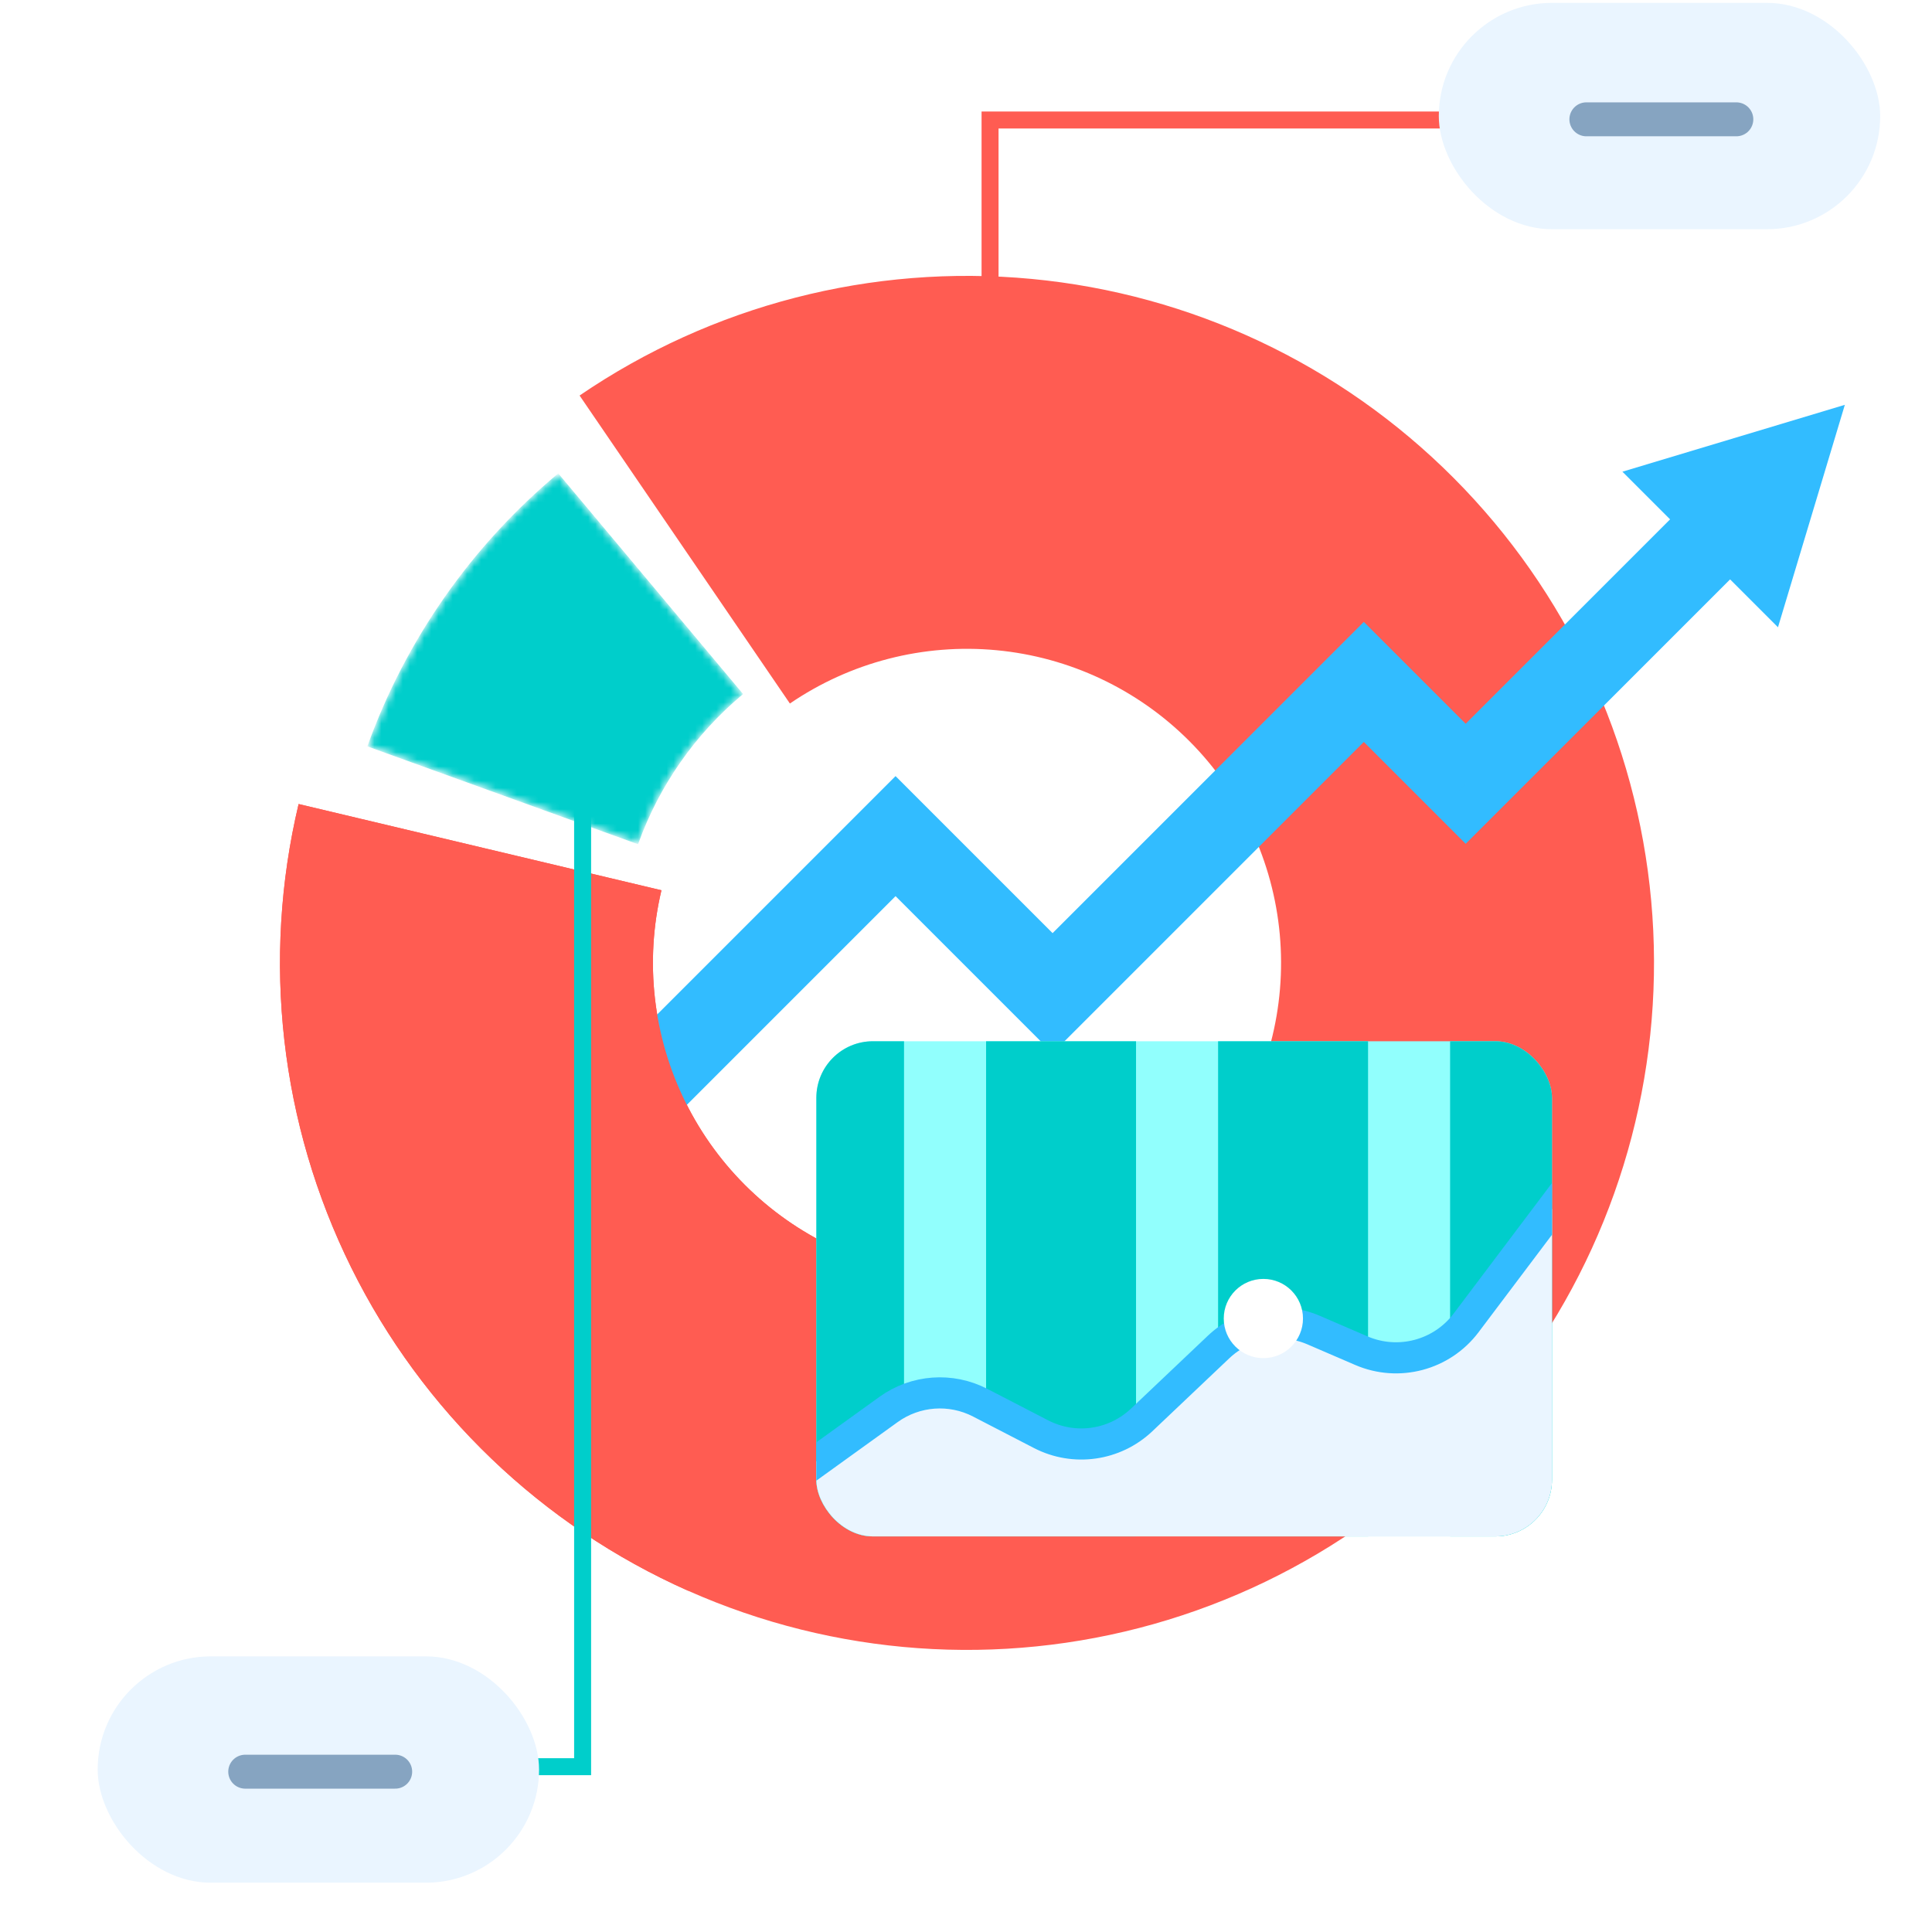 <svg width="271" height="271" viewBox="0 0 271 271" fill="none" xmlns="http://www.w3.org/2000/svg">
<path d="M81.298 55.481C99.871 42.799 122.294 37.012 144.685 39.123C167.075 41.233 188.023 51.109 203.898 67.039C219.774 82.968 229.578 103.949 231.612 126.347C233.647 148.744 227.784 171.148 215.038 189.678C202.293 208.207 183.468 221.695 161.824 227.806C140.181 233.917 117.081 232.265 96.527 223.137C75.973 214.009 59.259 197.979 49.28 177.825C39.3 157.67 36.685 134.66 41.885 112.78L92.78 124.877C90.402 134.88 91.598 145.399 96.16 154.612C100.722 163.826 108.363 171.154 117.76 175.327C127.156 179.5 137.716 180.255 147.61 177.462C157.505 174.668 166.111 168.502 171.937 160.031C177.764 151.56 180.444 141.318 179.514 131.079C178.584 120.84 174.102 111.248 166.845 103.966C159.587 96.684 150.011 92.169 139.775 91.204C129.539 90.239 119.288 92.885 110.798 98.683L81.298 55.481Z" fill="#FF5C52"/>
<path d="M138.874 48.583V16.833H224.996" stroke="#FF5C52" stroke-width="2.381"/>
<rect x="201.82" y="0.402" width="61.912" height="31.75" rx="15.875" fill="#EAF5FF"/>
<path d="M222.52 16.737H243.554" stroke="#86A4C1" stroke-width="4.762" stroke-linecap="round"/>
<path d="M125.619 117.282L129.829 113.073L125.619 108.863L121.41 113.073L125.619 117.282ZM147.646 139.309L143.437 143.518L147.646 147.728L151.856 143.518L147.646 139.309ZM191.302 95.653L195.512 91.443L191.302 87.234L187.093 91.443L191.302 95.653ZM205.59 109.94L201.38 114.149L205.59 118.359L209.799 114.149L205.59 109.94ZM94.706 156.615L129.829 121.492L121.41 113.073L86.287 148.196L94.706 156.615ZM121.41 121.492L143.437 143.518L151.856 135.099L129.829 113.073L121.41 121.492ZM151.856 143.518L195.512 99.862L187.093 91.443L143.437 135.099L151.856 143.518ZM187.093 99.862L201.38 114.149L209.799 105.73L195.512 91.443L187.093 99.862ZM209.799 114.149L250.082 73.867L241.663 65.448L201.38 105.73L209.799 114.149Z" fill="#32BCFF"/>
<path fill-rule="evenodd" clip-rule="evenodd" d="M49.28 177.825C59.259 197.979 75.973 214.009 96.528 223.137L117.76 175.327C108.364 171.154 100.723 163.826 96.161 154.613C91.599 145.399 90.403 134.88 92.78 124.877L41.886 112.78C36.685 134.66 39.301 157.67 49.28 177.825Z" fill="#FF5C52"/>
<g filter="url(#filter0_d)">
<g clip-path="url(#clip0)">
<rect x="114.508" y="143.674" width="103.187" height="69.453" rx="7.937" fill="#91FFFD"/>
<path d="M105.773 140.499H126.808V216.302H105.773V140.499Z" fill="#00CECB"/>
<path d="M138.317 140.499H159.351V216.302H138.317V140.499Z" fill="#00CECB"/>
<path d="M170.861 140.499H191.895V216.302H170.861V140.499Z" fill="#00CECB"/>
<path d="M203.405 140.499H224.439V216.302H203.405V140.499Z" fill="#00CECB"/>
<path d="M124.645 195.318L112.254 204.244C109.431 206.277 107.758 209.544 107.758 213.023C107.758 218.999 112.602 223.843 118.577 223.843H210.548C217.343 223.843 222.851 218.334 222.851 211.54V160.343L205.65 183.179C202.236 187.711 196.164 189.321 190.953 187.075L184.263 184.191C179.744 182.243 174.499 183.176 170.928 186.562L160.143 196.789C156.343 200.393 150.677 201.196 146.025 198.789L137.488 194.374C133.371 192.244 128.406 192.609 124.645 195.318Z" fill="#EAF5FF" stroke="#32BCFF" stroke-width="4.366"/>
<g filter="url(#filter1_d)">
<circle cx="177.212" cy="180.98" r="5.556" fill="white"/>
</g>
</g>
</g>
<mask id="path-12-inside-1" fill="white">
<path d="M51.708 104.607C57.057 89.813 66.228 76.699 78.288 66.598L104.032 97.335C97.399 102.891 92.355 110.103 89.413 118.24L51.708 104.607Z"/>
</mask>
<path d="M51.708 104.607C57.057 89.813 66.228 76.699 78.288 66.598L104.032 97.335C97.399 102.891 92.355 110.103 89.413 118.24L51.708 104.607Z" fill="#00CECB" stroke="#00CECB" stroke-width="0.284" mask="url(#path-12-inside-1)"/>
<path d="M81.722 99.978V247.813H44.812" stroke="#00CECB" stroke-width="2.381"/>
<rect x="75.613" y="264.086" width="61.912" height="31.75" rx="15.875" transform="rotate(-180 75.613 264.086)" fill="#EAF5FF"/>
<path d="M34.398 248.512H55.433" stroke="#86A4C1" stroke-width="4.762" stroke-linecap="round"/>
<path d="M258.775 56.785L249.396 87.986L227.574 66.164L258.775 56.785Z" fill="#32BCFF"/>
<defs>
<filter id="filter0_d" x="104.586" y="136.133" width="123.031" height="89.297" filterUnits="userSpaceOnUse" color-interpolation-filters="sRGB">
<feFlood flood-opacity="0" result="BackgroundImageFix"/>
<feColorMatrix in="SourceAlpha" type="matrix" values="0 0 0 0 0 0 0 0 0 0 0 0 0 0 0 0 0 0 127 0"/>
<feOffset dy="2.381"/>
<feGaussianBlur stdDeviation="4.961"/>
<feColorMatrix type="matrix" values="0 0 0 0 0 0 0 0 0 0 0 0 0 0 0 0 0 0 0.17 0"/>
<feBlend mode="normal" in2="BackgroundImageFix" result="effect1_dropShadow"/>
<feBlend mode="normal" in="SourceGraphic" in2="effect1_dropShadow" result="shape"/>
</filter>
<filter id="filter1_d" x="167.688" y="173.043" width="19.05" height="19.05" filterUnits="userSpaceOnUse" color-interpolation-filters="sRGB">
<feFlood flood-opacity="0" result="BackgroundImageFix"/>
<feColorMatrix in="SourceAlpha" type="matrix" values="0 0 0 0 0 0 0 0 0 0 0 0 0 0 0 0 0 0 127 0"/>
<feOffset dy="1.587"/>
<feGaussianBlur stdDeviation="1.984"/>
<feColorMatrix type="matrix" values="0 0 0 0 0 0 0 0 0 0 0 0 0 0 0 0 0 0 0.33 0"/>
<feBlend mode="normal" in2="BackgroundImageFix" result="effect1_dropShadow"/>
<feBlend mode="normal" in="SourceGraphic" in2="effect1_dropShadow" result="shape"/>
</filter>
<clipPath id="clip0">
<rect x="114.508" y="143.674" width="103.187" height="69.453" rx="7.937" fill="white"/>
</clipPath>
</defs>
</svg>
